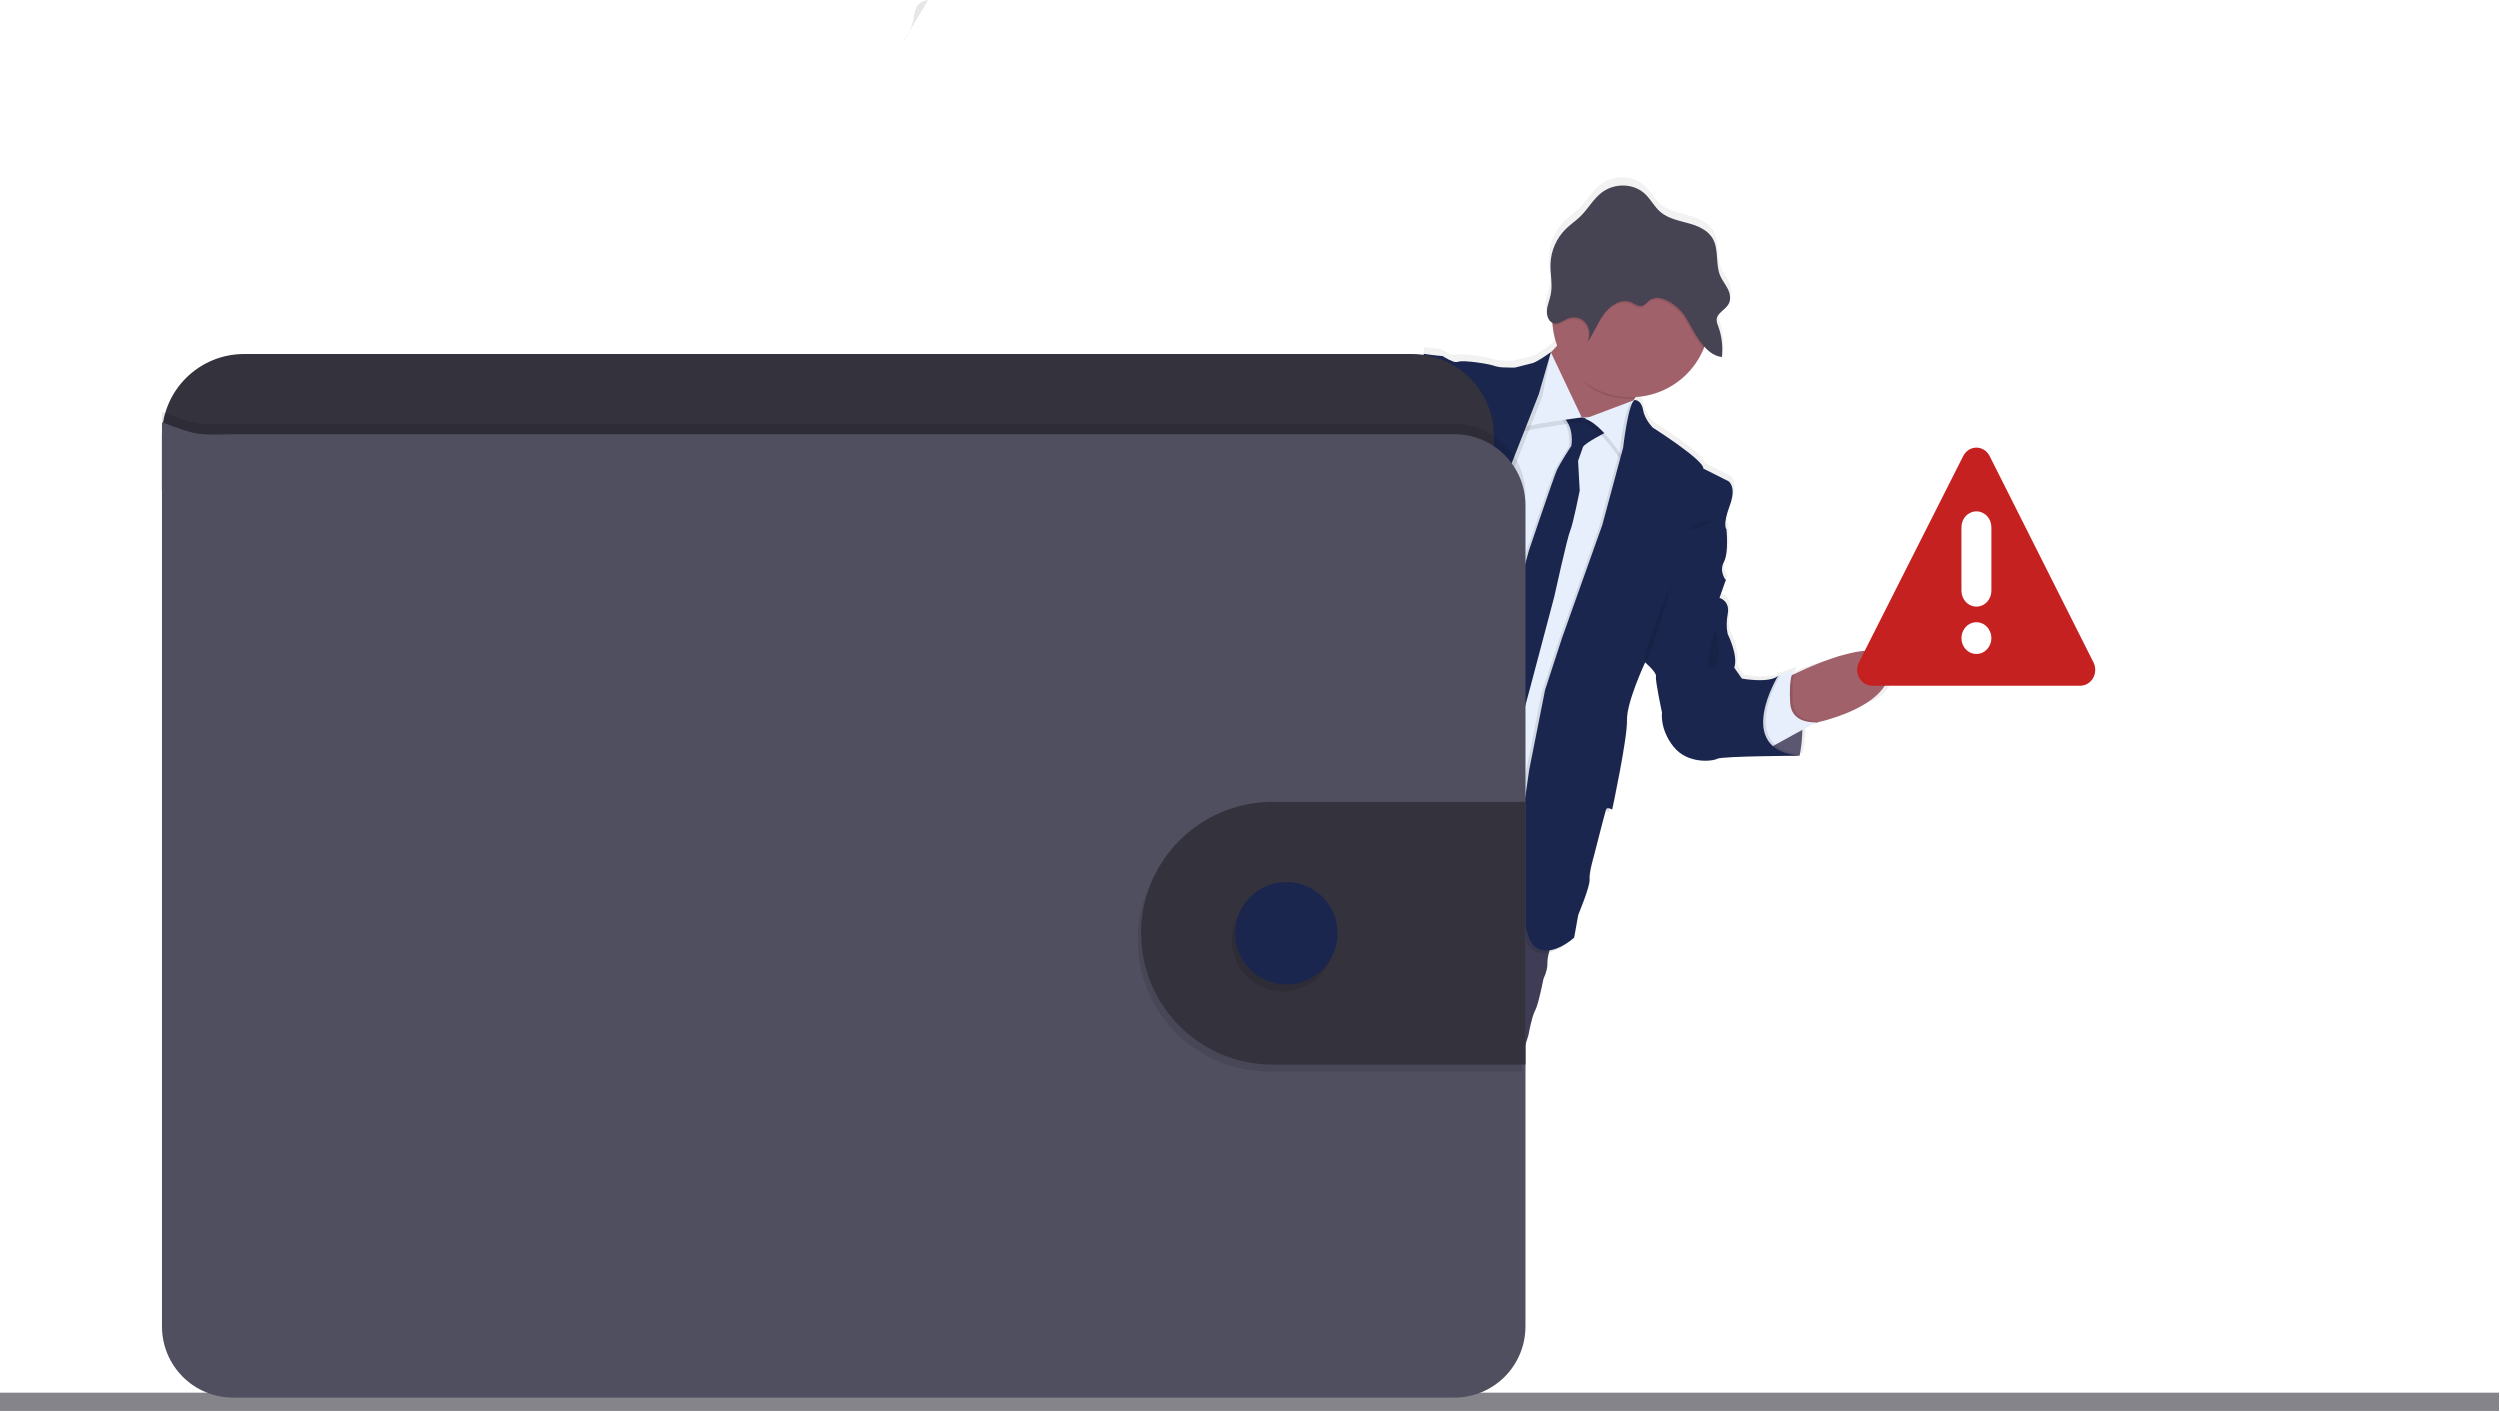 <svg width="1050" height="593" viewBox="0 0 1050 593" fill="none" xmlns="http://www.w3.org/2000/svg">
<path d="M794.248 274.661C793.269 272.444 791.605 274.547 791.346 274.776C790.158 274.445 788.937 274.249 787.706 274.19C781.754 273.809 773.767 275.506 767.547 277.181C767.523 277.183 767.5 277.193 767.483 277.209C761.999 278.683 757.923 280.161 757.923 280.161L754.914 281.538L753.785 282.037C753.922 281.273 754.309 280.577 754.887 280.059C755.683 279.584 751.138 281.203 748.985 281.983L748.898 282.022L747.9 282.387C743.785 285.496 732.572 283.395 732.572 283.395L729.345 278.8C731.12 273.619 726.566 264.644 726.566 264.644C726.566 264.644 725.49 261.435 726.507 255.914C727.524 250.393 722.961 249.2 722.961 249.2L725.603 241.66C724.982 240.836 724.53 239.896 724.274 238.896C724.018 237.896 723.963 236.855 724.111 235.834C724.216 235.247 724.419 234.682 724.712 234.163L724.694 234.123L724.742 234.016C726.902 230.071 725.818 220.16 725.818 220.16C725.818 220.16 724.498 218.892 726.216 213.109L726.195 213.061C726.426 212.294 726.719 211.453 727.067 210.501C727.043 210.445 727.117 210.356 727.14 210.279C730.335 201.992 726.674 199.811 726.674 199.811L715.964 194.42C716.394 190.944 694.471 177.051 694.471 177.051C694.471 177.051 690.993 173.735 690.23 169.429C690.092 168.395 689.692 167.415 689.066 166.581C688.709 166.112 688.238 165.741 687.698 165.505C687.368 165.364 687.013 165.292 686.654 165.291L686.16 165.462L686.542 164.8C686.705 164.547 686.854 164.282 687.014 164.021C687.591 163.994 688.157 163.944 688.725 163.873C694.267 163.297 699.574 161.337 704.16 158.172C708.746 155.007 712.462 150.74 714.967 145.763C715.099 145.524 715.216 145.273 715.325 145.026C715.434 144.778 715.636 144.376 715.78 144.036C715.846 143.884 715.915 143.739 715.965 143.594C716.015 143.449 716.177 143.063 716.275 142.792C716.408 142.942 716.537 143.085 716.678 143.231C717.238 143.825 717.841 144.378 718.482 144.884C718.538 144.932 718.599 144.975 718.662 145.014C718.67 145.039 718.681 145.062 718.694 145.085C718.802 145.18 718.923 145.259 719.036 145.342C719.823 145.9 720.68 146.351 721.585 146.685C721.808 146.77 722.036 146.84 722.267 146.896C722.608 146.999 722.957 147.07 723.311 147.109C723.369 147.127 723.428 147.139 723.488 147.145C723.552 147.161 723.616 147.17 723.681 147.174V147.174C723.726 146.717 723.76 146.256 723.786 145.798C724.019 141.761 723.407 137.72 721.99 133.933C721.801 133.479 721.64 133.014 721.508 132.541C721.401 132.182 721.354 131.808 721.37 131.434C721.397 130.7 721.652 129.993 722.1 129.411C722.839 128.505 723.671 127.679 724.582 126.947L724.79 126.751L725.046 126.514L725.532 126.024L725.607 125.934C725.75 125.785 725.87 125.628 726.002 125.474C726.036 125.416 726.075 125.361 726.119 125.309C726.262 125.119 726.389 124.917 726.497 124.705L726.549 124.606C726.651 124.421 726.737 124.227 726.806 124.027C726.841 123.935 726.846 123.838 726.881 123.747C726.927 123.612 726.961 123.473 726.983 123.332L727.051 122.969C727.053 122.863 727.063 122.757 727.081 122.652C727.145 121.151 726.814 119.66 726.121 118.328C725.139 116.407 723.716 114.756 722.866 112.767C720.848 108.008 722.263 101.989 719.886 97.427C717.818 93.478 713.426 91.64 709.219 90.479C705.012 89.318 700.537 88.475 697.247 85.608C694.786 83.456 693.218 80.379 690.86 78.116C685.917 73.377 677.482 73.201 671.928 77.716C668.606 80.428 666.422 84.385 663.358 87.4C661.33 89.388 658.962 90.929 656.95 92.929C654.576 95.3 652.788 98.19 651.725 101.372C651.535 101.931 651.369 102.479 651.232 103.072L651.108 103.63C651.018 104.049 650.928 104.469 650.869 104.894C650.837 105.079 650.809 105.253 650.789 105.442C650.702 106.03 650.647 106.622 650.623 107.216C650.592 107.77 650.597 108.319 650.606 108.875C650.681 112.033 651.255 115.179 651.051 118.308C651.013 119.017 650.925 119.722 650.787 120.419C650.597 121.386 650.307 122.341 650.028 123.3C649.953 123.56 649.879 123.821 649.797 124.066C649.773 124.188 649.74 124.307 649.698 124.423C649.654 124.623 649.59 124.823 649.537 125.026C649.485 125.23 649.475 125.272 649.45 125.388C649.425 125.503 649.356 125.819 649.326 126.031C649.297 126.244 649.274 126.235 649.257 126.347C649.207 126.663 649.176 126.981 649.145 127.298L649.17 127.354C649.103 128.406 649.276 129.46 649.676 130.435C649.878 130.916 650.157 131.36 650.504 131.75C650.594 131.849 650.689 131.944 650.79 132.032C651.023 132.235 651.285 132.4 651.568 132.524C651.589 132.828 651.597 133.147 651.625 133.448C651.685 134.143 651.769 134.847 651.864 135.536C651.939 136.007 652.017 136.419 652.114 136.898C652.455 138.671 652.942 140.412 653.57 142.105V142.105L653.177 142.591C652.479 143.431 651.73 144.228 650.936 144.978V144.978L650.841 145.02C650.124 145.546 645.147 149.112 643.077 149.628L635.69 151.458C635.69 151.458 633.809 151.501 631.701 151.435C630.134 151.442 628.574 151.226 627.068 150.795C625.132 149.96 613.49 148.134 611.587 148.984C610.755 149.206 609.871 149.126 609.093 148.756C608.205 148.306 607.348 147.801 606.524 147.242C606.524 147.242 606.299 147.227 605.936 147.179C605.357 146.836 604.97 146.561 604.97 146.561C604.97 146.561 601.624 146.273 598.131 145.784L598.016 148.684C598.005 148.831 598.006 148.983 597.999 149.138C597.015 176.828 596.426 208.208 596.32 242.053C596.336 242.078 596.348 242.104 596.355 242.133C596.311 251.016 596.308 260.073 596.348 269.305L596.367 271.861L596.377 275.237L596.443 284.135L596.463 287.232C596.516 293.153 596.578 299.14 596.65 305.192C596.694 308.902 596.745 312.643 596.804 316.416C596.817 316.723 596.817 317.046 596.821 317.358C596.818 317.521 596.825 317.688 596.825 317.859C596.842 318.393 596.844 318.934 596.857 319.479C596.857 319.868 596.869 320.281 596.87 320.669C596.939 324.437 597.017 328.202 597.082 331.896L596.615 332.472L597.099 332.686C597.103 332.997 597.105 333.301 597.124 333.624C597.428 349.141 597.8 364.313 598.243 379.141L598.296 380.808L598.299 381.138C598.422 385.054 598.554 388.936 598.698 392.786C598.824 396.224 598.947 399.633 599.066 403.012C600.825 450.212 603.322 492.422 606.289 526.324C605.956 526.86 605.613 527.458 605.282 528.108C605.627 527.49 605.948 526.864 606.286 526.382C606.564 525.935 606.869 525.505 607.199 525.096C607.915 524.185 608.496 523.177 608.925 522.101C609.126 521.633 609.315 521.159 609.49 520.674C610.431 517.762 611.133 514.778 611.587 511.751C611.703 511.357 611.851 510.974 612.031 510.606L612.284 510.038L612.322 509.954C612.465 509.654 612.613 509.323 612.789 508.969L612.82 508.909L613.082 508.384L613.112 508.324L613.392 507.754C614.259 506.041 615.34 503.996 616.374 502.058L616.753 501.368L618.023 499.022L618.657 497.877L620.061 495.358C620.065 495.316 620.073 495.275 620.082 495.234C620.164 494.904 620.359 494.162 620.637 493.137C620.641 493.114 620.651 493.093 620.667 493.077C620.695 492.946 620.73 492.816 620.771 492.689C621.178 491.331 621.73 489.615 622.429 487.844C622.517 487.634 622.598 487.409 622.701 487.192L622.961 486.555L623.409 485.569C623.85 484.602 624.348 483.662 624.9 482.754C625.595 481.567 626.22 480.34 626.771 479.079L626.892 478.816C626.967 478.622 627.055 478.412 627.154 478.206C627.226 478.059 627.289 477.907 627.343 477.753L627.544 477.284L627.873 476.502L628.08 476.003L628.571 474.836L629.102 473.481L629.182 473.275C629.449 472.568 629.72 471.85 630.003 471.136L630.323 470.292C630.453 469.94 630.579 469.58 630.712 469.237C630.938 468.652 631.156 468.091 631.376 467.472L631.85 466.16C631.999 465.724 632.159 465.311 632.303 464.906C632.54 464.26 632.763 463.649 632.966 463.055L633.012 462.921L633.55 461.411C633.55 461.411 633.55 461.411 633.573 461.334C633.711 460.979 633.824 460.654 633.928 460.332L634.032 460.03C634.147 459.751 634.234 459.476 634.314 459.25C634.633 458.359 634.81 457.835 634.81 457.835L638.362 446.531L641.888 434.802L642.052 434.293C642.052 434.293 642.675 430.675 643.553 427.524L643.67 427.101C643.959 426.002 644.355 424.933 644.853 423.91C645.255 423.091 645.58 422.235 645.822 421.355C645.862 421.337 645.855 421.236 645.882 421.167C646.917 417.708 647.967 412.582 648.291 410.91L648.403 410.367C648.87 409.426 649.25 408.444 649.538 407.434C649.902 406.24 650.07 404.995 650.036 403.747C650.036 402.613 650.175 401.484 650.449 400.384C650.447 400.369 650.441 400.355 650.432 400.344L650.482 400.113L650.675 399.325C651.284 399.185 651.882 399.003 652.466 398.78C655.121 397.726 657.584 396.24 659.754 394.382C659.818 394.331 659.879 394.276 659.937 394.216V394.216C660.521 393.777 660.951 393.417 661.178 393.221L661.377 393.048L663.116 383.638L663.161 383.418C663.161 383.418 664.676 379.796 666.001 376.048C666.145 375.642 666.281 375.24 666.42 374.846C667.35 372.137 668.088 369.551 667.956 368.413C667.644 365.559 669.775 358.54 669.775 358.54C669.775 358.54 673.043 345.624 674.373 340.706C674.426 340.502 674.478 340.299 674.529 340.134L674.712 339.474C674.83 339.496 674.945 339.528 675.058 339.568C675.375 339.689 675.681 339.84 675.97 340.02C676 340.046 676.033 340.069 676.067 340.09L676.159 339.632C676.228 339.336 676.307 338.892 676.431 338.334C676.77 338.454 677.092 338.614 677.392 338.812L677.509 338.883C677.509 338.883 683.983 308.616 683.715 301.004C683.717 299.391 683.902 297.783 684.266 296.212C685.584 290.017 688.911 282.07 690.511 278.429L690.993 277.371C691.238 276.807 691.393 276.491 691.393 276.491L691.953 276.985C691.974 277.032 691.995 277.08 692.075 277.111C693.443 278.358 696.342 281.18 696.021 282.452C695.623 284.109 698.618 297.743 698.618 297.743C698.618 297.743 697.591 304.768 703.564 312.224C709.536 319.68 720.198 318.492 722.211 317.394C723.501 316.681 737.403 316.379 747.305 316.286L749.744 316.262L752.2 316.232L756.039 316.216L756.257 316.215C756.575 316.226 756.898 316.226 757.206 316.213L757.275 315.917L757.301 315.763L758.261 315.785L757.266 315.683C757.388 315.079 757.584 313.995 757.781 312.55C757.781 312.456 757.791 312.363 757.81 312.271L757.867 311.8L757.96 310.999C757.961 310.894 757.977 310.801 757.985 310.712L758.065 309.861C758.074 309.817 758.08 309.773 758.083 309.729C758.186 308.544 758.263 307.237 758.267 305.849C758.28 305.663 758.286 305.461 758.287 305.27L760.26 304.19L761.621 303.446L762.388 303.031L763.375 302.471L763.902 302.353L784.104 295.117L785.583 294.596C787.52 293.936 789.298 292.879 790.802 291.492C792.307 290.105 793.505 288.42 794.321 286.543C795.137 284.667 795.552 282.641 795.539 280.594C795.527 278.548 795.087 276.527 794.248 274.661V274.661Z" fill="url(#paint0_linear)"/>
<path d="M755.835 317.389C755.835 317.389 761.808 290.629 746.694 283.955L725.788 301.958L730.974 310.255C730.974 310.255 746.778 317.716 755.835 317.389Z" fill="#65617D"/>
<path opacity="0.1" d="M725.788 301.958L730.974 310.255C730.974 310.255 742.12 315.491 751.047 316.998C752.635 317.281 754.247 317.408 755.859 317.378C755.859 317.378 755.901 317.236 755.954 316.947C755.96 316.914 755.964 316.88 755.966 316.847C756.613 313.441 756.968 309.987 757.026 306.521C757.037 305.215 757.006 303.833 756.928 302.452C756.519 297.229 755.243 291.677 751.86 287.759C750.62 286.302 749.099 285.111 747.387 284.256C747.243 284.187 747.095 284.11 746.934 284.048C746.865 284.008 746.792 283.973 746.717 283.944L746.255 284.339L739.183 290.426L725.788 301.958Z" fill="black"/>
<path d="M597.624 284.572L596.395 287.271L596.375 284.174L597.624 284.572Z" fill="#65617D"/>
<path opacity="0.1" d="M597.624 284.572L596.395 287.271L596.375 284.174L597.624 284.572Z" fill="black"/>
<path d="M750.154 284.695C750.154 284.695 744.71 300.785 754.287 305.224C754.287 305.224 757.747 304.758 762.637 303.595C773.895 300.899 792.689 294.495 793.876 281.492C795.564 262.873 756.577 281.715 756.577 281.715L753.606 283.094L750.154 284.695Z" fill="#A1616A"/>
<path opacity="0.1" d="M750.155 284.696C750.155 284.696 744.71 300.786 754.288 305.224C754.288 305.224 757.748 304.759 762.637 303.596L763.919 302.887C761.905 303.037 759.883 302.744 757.994 302.029C755.541 301.033 753.194 298.946 752.955 294.664C752.798 292.226 752.792 289.78 752.938 287.34C753.009 285.905 753.233 284.482 753.607 283.094L750.155 284.696Z" fill="black"/>
<path d="M742.194 314.669L745.588 312.808L757.002 306.53L762.821 303.323C760.81 303.473 758.79 303.179 756.904 302.462C754.447 301.458 752.096 299.382 751.857 295.1C751.703 292.659 751.696 290.211 751.836 287.769C752.132 283.839 752.91 282.052 753.591 281.637C754.272 281.223 749.888 282.779 747.787 283.547L747.707 283.582C747.106 283.79 746.718 283.943 746.718 283.943L746.232 284.348L739.329 290.133L739.156 290.428C737.839 292.691 730.193 306.98 742.194 314.669Z" fill="#E7EFFD"/>
<path d="M652.674 359.467L652.794 392.794C652.794 392.794 651.656 395.956 650.784 399.142C650.775 399.201 650.759 399.259 650.737 399.315L650.54 400.115C650.513 400.188 650.492 400.264 650.478 400.341C650.488 400.353 650.494 400.366 650.496 400.381C650.111 401.725 649.907 403.115 649.891 404.513C649.919 405.497 649.813 406.479 649.577 407.435C649.283 408.633 648.865 409.798 648.33 410.91C648.31 410.964 648.286 411.017 648.257 411.066C648.257 411.066 647.09 417.023 645.92 421.168C645.894 421.236 645.887 421.306 645.861 421.355C645.575 422.438 645.192 423.494 644.719 424.51C644.302 425.34 643.964 426.208 643.709 427.102L643.592 427.524C642.651 430.789 641.927 434.803 641.927 434.803L638.31 446.306L634.601 457.964L634.245 459.071L633.963 459.85L633.859 460.153L633.504 461.155C633.504 461.155 633.465 461.172 633.481 461.231L632.943 462.742L632.897 462.876C632.679 463.457 632.475 464.069 632.234 464.727C632.09 465.132 631.93 465.544 631.781 465.981L631.306 467.292C631.088 467.873 630.863 468.438 630.643 469.057C630.51 469.401 630.384 469.76 630.254 470.112L629.934 470.956C629.651 471.67 629.38 472.388 629.113 473.095L629.033 473.301L628.502 474.657L628.011 475.823L627.804 476.323L627.475 477.105L627.274 477.573C627.22 477.728 627.157 477.88 627.085 478.027C627.001 478.245 626.91 478.447 626.823 478.637L626.701 478.899C626.15 480.222 625.512 481.506 624.791 482.744C624.084 483.927 623.457 485.156 622.913 486.423V486.423L622.653 487.06C622.549 487.277 622.469 487.503 622.381 487.712C621.69 489.48 621.138 491.196 620.723 492.557C620.682 492.684 620.647 492.814 620.619 492.945C620.603 492.962 620.592 492.983 620.589 493.006C620.303 494.015 620.116 494.772 620.034 495.103L619.987 495.275L618.583 497.795L617.949 498.939L616.679 501.286L616.3 501.976C615.258 503.917 614.185 505.958 613.318 507.671L613.038 508.241L613.008 508.302L612.746 508.826L612.716 508.887C612.539 509.24 612.391 509.572 612.249 509.872L612.21 509.956L611.957 510.523C611.803 510.854 611.678 511.198 611.585 511.552C611.123 514.611 610.403 517.627 609.433 520.565C609.258 521.051 609.069 521.524 608.867 521.993C608.458 522.993 607.915 523.932 607.253 524.786C606.886 525.227 606.549 525.694 606.245 526.181C603.278 492.279 600.781 450.068 599.023 402.869C598.896 399.487 598.773 396.078 598.654 392.642C598.526 388.786 598.394 384.904 598.256 380.995L598.252 380.665L598.199 378.997C597.737 364.197 597.364 349.025 597.08 333.481C597.068 333.173 597.067 332.87 597.055 332.543L596.571 332.329L597.038 331.752C596.953 327.992 596.904 324.291 596.826 320.526C596.825 320.137 596.814 319.725 596.813 319.336C596.8 318.791 596.798 318.25 596.781 317.716C596.781 317.545 596.774 317.378 596.778 317.214C596.77 316.895 596.769 316.572 596.76 316.272C596.707 312.497 596.655 308.756 596.606 305.049L617.522 314.515L618.394 314.899L632.924 321.347L633.804 321.727L638.329 323.735L640.774 324.82L641.951 325.335L656.504 331.792L656.694 331.879L657.376 332.176L652.674 359.467Z" fill="#3F3D56"/>
<path d="M645.038 152.778L655.199 181.061C655.199 181.061 683.585 181.814 682.471 177.424C682.047 175.712 683.948 171.739 686.451 167.518C690.389 160.849 695.812 153.543 695.812 153.543C695.812 153.543 656.483 128.386 656.964 137.062C657.14 140.233 655.603 143.181 653.576 145.644C651.131 148.464 648.248 150.873 645.038 152.778V152.778Z" fill="#A1616A"/>
<path opacity="0.1" d="M656.964 137.063C657.14 140.233 657.648 140.759 655.629 143.218C658.593 151.538 662.825 161.073 671.579 164.85C676.261 166.885 681.354 167.799 686.452 167.518C690.39 160.849 695.813 153.543 695.813 153.543C695.813 153.543 656.483 128.387 656.964 137.063Z" fill="black"/>
<path d="M654.678 120.646C652.956 124.631 652.035 128.915 651.968 133.256C651.901 137.596 652.69 141.907 654.289 145.942C655.888 149.978 658.267 153.659 661.289 156.775C664.31 159.891 667.916 162.382 671.901 164.104C675.885 165.827 680.17 166.748 684.51 166.815C688.85 166.881 693.161 166.093 697.196 164.493C701.232 162.894 704.913 160.516 708.029 157.494C711.145 154.472 713.636 150.866 715.358 146.882L715.535 146.443C718.953 138.374 719.025 129.279 715.736 121.156C712.447 113.034 706.067 106.551 697.998 103.134C689.93 99.716 680.834 99.644 672.712 102.932C664.59 106.221 658.107 112.602 654.689 120.67L654.678 120.646Z" fill="#A1616A"/>
<path opacity="0.1" d="M650.982 351.384C650.56 353.137 648.773 353.585 644.563 351.276C642.65 350.304 640.668 349.475 638.633 348.797C638.251 348.662 637.849 348.526 637.448 348.371C633.28 346.955 628.046 345.383 622.326 343.505L621.962 343.39C619.415 342.55 616.748 341.649 614.06 340.681L612.454 340.099C608.758 338.74 604.987 337.235 601.276 335.541L601.116 335.479C599.753 334.866 598.39 334.233 597.05 333.629C597.038 333.321 597.037 333.018 597.025 332.69L596.541 332.477L597.008 331.9C596.923 328.139 596.873 324.438 596.796 320.674C596.795 320.285 596.784 319.872 596.783 319.483C596.77 318.938 596.768 318.397 596.751 317.864C596.751 317.693 596.744 317.525 596.748 317.362L598.19 318.111C600.535 319.335 602.915 320.553 605.305 321.748L605.513 321.855C606.862 322.522 608.203 323.193 609.556 323.868C609.595 323.85 609.666 323.923 609.72 323.938C611.213 324.674 612.719 325.376 614.213 326.026L615.078 326.394C616.675 327.085 618.24 327.704 619.791 328.291C623.436 329.662 626.951 330.825 630.105 331.71C630.412 331.803 630.707 331.891 631.018 331.972C633.812 332.77 636.348 333.415 638.497 333.852L639.482 334.082L640.695 334.334C643.521 334.928 645.204 335.191 645.204 335.191C645.204 335.191 645.804 336.226 646.609 337.789C647.075 338.694 647.619 339.774 648.148 340.908C649.823 344.612 651.53 349.1 650.982 351.384Z" fill="black"/>
<path d="M650.982 351.383C650.228 352.447 648.392 352.442 644.902 350.518C642.913 349.507 640.848 348.651 638.728 347.956L638.617 347.92L637.546 347.538C633.527 346.18 628.559 344.672 623.145 342.886C623.023 342.855 622.904 342.816 622.789 342.768C619.809 341.805 616.687 340.715 613.529 339.585C613.001 339.4 612.466 339.2 611.919 338.995C608.511 337.728 605.046 336.334 601.631 334.795L601.475 334.721L597.059 332.722L596.575 332.508L597.042 331.932C596.957 328.171 596.907 324.47 596.83 320.706C596.829 320.317 596.817 319.904 596.816 319.515C596.803 318.97 596.802 318.429 596.785 317.896C596.785 317.725 596.777 317.557 596.781 317.394C596.773 317.075 596.773 316.752 596.764 316.452C599.318 317.783 601.941 319.141 604.569 320.467C604.595 320.474 604.619 320.486 604.641 320.502L605.871 321.136C607.272 321.837 608.667 322.522 610.065 323.214C611.292 323.841 612.567 324.407 613.809 324.96C614.026 325.064 614.247 325.156 614.468 325.248C614.689 325.34 615.047 325.505 615.329 325.627C620.218 327.694 625.227 329.463 630.329 330.927C630.628 331.023 630.931 331.107 631.235 331.192C633.928 331.958 636.376 332.576 638.45 333.056C638.835 333.132 639.208 333.224 639.566 333.303L640.779 333.556C643.729 334.151 645.501 334.442 645.501 334.442C645.501 334.442 646.499 336.185 647.68 338.578C648.165 339.57 648.677 340.664 649.168 341.795C650.815 345.588 652.141 349.75 650.982 351.383Z" fill="#5F5D7E"/>
<path opacity="0.1" d="M695.04 197.359L656.496 331.777L653.17 343.398L652.681 345.106C651.576 343.934 650.403 342.828 649.167 341.796C648.838 341.524 648.49 341.231 648.115 340.941C645.809 339.029 643.18 337.547 640.351 336.565C639.944 336.441 639.537 336.336 639.14 336.255L638.492 336.143C637.877 336.054 637.254 336.026 636.633 336.062C634.449 336.032 632.288 335.611 630.252 334.817V334.817L629.357 334.51C624.338 332.528 619.481 330.16 614.83 327.424C614.539 327.259 614.259 327.098 613.998 326.937C612.495 326.073 611.581 325.508 611.581 325.508C611.581 325.508 610.654 325.044 609.188 324.391C607.986 323.82 606.442 323.097 604.811 322.393C602.234 321.183 599.547 320.22 596.788 319.518C596.775 318.973 596.774 318.433 596.756 317.899C596.757 317.728 596.749 317.56 596.753 317.397C596.745 317.078 596.745 316.755 596.736 316.455C596.682 312.68 596.631 308.939 596.582 305.232C596.512 299.185 596.45 293.198 596.395 287.271L596.375 284.174L596.309 275.277L596.298 271.901L596.28 269.345C596.252 260.126 596.254 251.069 596.287 242.172L627.783 173.175L632.715 167.444L637.473 161.942L642.327 161.279L643.048 161.169L647.761 160.53L647.816 160.506L648.955 160.354L651.292 160.033L658.387 173.318L658.44 173.437L658.608 173.819L661.7 175.7L663.631 176.889L664.227 176.863L666.749 176.746L667.509 176.704L667.79 176.694L669.996 176.593L676.259 176.304L679.294 179.711L681.219 181.919L682.263 183.1L683.126 183.915L695.04 197.359Z" fill="black"/>
<path d="M695.696 195.834L656.687 331.863L653.317 343.58L653.154 343.405C651.467 341.642 649.63 340.03 647.663 338.585C647.31 338.324 646.929 338.064 646.553 337.813C644.726 336.536 642.708 335.559 640.573 334.919C640.166 334.814 639.765 334.725 639.368 334.663C639.069 334.608 638.767 334.571 638.463 334.55C638.074 334.523 637.683 334.521 637.293 334.545C635.026 334.51 632.784 334.062 630.678 333.223L629.771 332.911C626.351 331.588 623.016 330.055 619.785 328.321C618.059 327.403 616.51 326.539 615.253 325.822L614.42 325.335C614.193 325.208 613.985 325.081 613.789 324.959C612.79 324.375 612.201 324.008 612.201 324.008C612.201 324.008 608.532 322.154 604.605 320.508C604.583 320.492 604.559 320.48 604.532 320.474C602.476 319.554 600.356 318.78 598.191 318.157C597.719 318.036 597.237 317.954 596.752 317.91C596.752 317.739 596.745 317.571 596.749 317.408C596.741 317.089 596.74 316.766 596.731 316.466C596.678 312.691 596.626 308.95 596.577 305.243C596.508 299.196 596.445 293.209 596.39 287.282L596.371 284.185L596.304 275.288L596.294 271.912L596.276 269.356C596.248 260.137 596.25 251.08 596.282 242.183C596.275 242.155 596.263 242.128 596.247 242.104L628.405 171.637L632.629 166.732L638.091 160.396L642.757 159.759L643.482 159.657L647.29 159.142L648.183 159.014L649.24 158.87L651.929 158.508L659.285 172.275L660.176 172.831L660.32 172.919L660.505 173.037L663.203 174.694L664.298 175.368L667.408 175.229L671.279 175.047L676.938 174.788L680.876 179.23L681.577 180.022L682.596 181.167L683.091 181.727L683.405 182.073L695.696 195.834Z" fill="#E7EFFD"/>
<path opacity="0.1" d="M674.555 181.407C674.555 181.407 664.336 186.52 663.745 188.234C663.154 189.949 661.709 194.006 661.709 194.006L662.341 206.528C662.341 206.528 659.582 220.615 658.428 223.29C657.274 225.965 651.714 251.08 651.714 251.08L641.649 289.079L628.199 338.763L616.198 347.646L611.012 337.241L636.182 249.197L640.99 231.774C640.99 231.774 651.338 201.162 652.705 198.108C654.071 195.054 658.901 187.63 658.901 187.63C658.901 187.63 660.558 179.301 654.431 174.506C648.305 169.711 655.104 174.351 655.104 174.351L660.432 172.87L663.266 175.759C663.266 175.759 674.055 176.965 674.555 181.407Z" fill="black"/>
<path d="M675.644 180.971C675.644 180.971 665.425 186.085 664.834 187.799C664.243 189.513 662.798 193.571 662.798 193.571L663.478 206.071C663.478 206.071 660.679 220.176 659.494 222.846C658.309 225.516 652.784 250.644 652.784 250.644L642.723 288.632L629.276 338.324L617.272 347.198L612.126 336.842L637.288 248.802L642.101 231.367C642.101 231.367 652.449 200.755 653.776 197.719C655.103 194.682 659.972 187.241 659.972 187.241C659.972 187.241 661.629 178.912 655.506 174.124C649.383 169.337 656.183 173.958 656.183 173.958L661.511 172.478L664.345 175.366C664.345 175.366 675.12 176.54 675.644 180.971Z" fill="#1B264F"/>
<path opacity="0.1" d="M685.893 169.522C685.893 169.522 686.579 170.729 684.635 175.937C682.691 181.145 681.29 194.157 681.29 194.157C681.29 194.157 672.004 179.267 664.937 177.414L685.893 169.522Z" fill="black"/>
<path d="M686.54 168C686.54 168 687.234 169.204 685.286 174.404C683.339 179.604 681.945 192.632 681.945 192.632C681.945 192.632 672.659 177.742 665.58 175.885L686.54 168Z" fill="#E7EFFD"/>
<path opacity="0.1" d="M651.458 149.809L664.431 177.191C664.431 177.191 642.33 180.043 638.934 181.601C635.539 183.158 645.141 154.642 645.141 154.642L651.458 149.809Z" fill="black"/>
<path d="M651.356 147.944L664.328 175.326C664.328 175.326 642.227 178.178 638.832 179.735C635.436 181.293 645.031 152.78 645.031 152.78L651.356 147.944Z" fill="#E7EFFD"/>
<path opacity="0.1" d="M685.159 169.171C685.159 169.171 687.943 169.023 688.704 173.302C689.464 177.581 692.86 180.839 692.86 180.839C692.86 180.839 714.456 194.553 714.024 198.002L724.578 203.319C724.578 203.319 728.182 205.478 725.096 213.669C722.011 221.86 723.742 223.498 723.742 223.498C723.742 223.498 724.79 233.329 722.658 237.272C720.526 241.215 723.463 244.875 723.463 244.875L689.636 279.413C689.636 279.413 681.656 296.234 681.933 303.718C682.211 311.202 675.725 341.248 675.725 341.248C675.725 341.248 673.645 339.745 673.111 341.329C672.577 342.914 668.044 360.766 668.044 360.766C668.044 360.766 665.951 367.722 666.228 370.562C666.505 373.403 661.466 385.448 661.466 385.448L659.764 394.985C659.764 394.985 650.239 403.733 643.499 399.009C636.758 394.286 635.831 359.606 635.831 359.606L640.784 324.693L647.48 290.994L654.593 269.266L671.548 221.67L680.307 189.159C680.307 189.159 682.404 170.587 685.159 169.171Z" fill="black"/>
<path d="M686.542 168C686.542 168 689.322 167.845 690.069 172.092C690.815 176.34 694.217 179.632 694.217 179.632C694.217 179.632 715.821 193.343 715.389 196.792L725.943 202.109C725.943 202.109 729.546 204.268 726.461 212.459C723.376 220.65 725.107 222.288 725.107 222.288C725.107 222.288 726.155 232.119 724.023 236.062C721.891 240.005 724.828 243.665 724.828 243.665L690.971 278.178C690.971 278.178 683.086 295.043 683.312 302.54C683.539 310.037 677.1 340.061 677.1 340.061C677.1 340.061 675.021 338.558 674.487 340.143C673.952 341.728 669.419 359.58 669.419 359.58C669.419 359.58 667.326 366.535 667.607 369.384C667.887 372.232 662.842 384.262 662.842 384.262L661.135 393.81C661.135 393.81 651.615 402.547 644.866 397.827C638.118 393.107 637.255 358.399 637.255 358.399L642.235 323.483L648.93 289.784L656.019 268.067L672.975 220.471L681.733 187.959C681.733 187.959 683.82 169.364 686.542 168Z" fill="#1B264F"/>
<path opacity="0.1" d="M725.788 301.956L730.974 310.254C730.974 310.254 742.12 315.49 751.047 316.996L755.954 316.946L756.906 316.953L755.919 316.867C751.112 316.284 747.79 314.827 745.58 312.812C736.645 304.776 745.253 288 747.355 284.269C747.56 283.894 747.692 283.655 747.755 283.561L747.794 283.544L747.675 283.596C747.438 283.767 747.187 283.918 746.926 284.051C746.707 284.162 746.481 284.261 746.251 284.349V284.349L739.329 290.133L739.156 290.428L725.788 301.956Z" fill="black"/>
<path d="M721.68 241.077L724.813 243.633L722.186 251.119C722.186 251.119 726.656 252.296 725.661 257.76C724.666 263.223 725.685 266.41 725.685 266.41C725.685 266.41 730.165 275.304 728.386 280.411L731.594 285.005C731.594 285.005 742.653 287.06 746.705 283.979C746.705 283.979 727.916 314.873 755.846 317.413C755.846 317.413 723.28 317.557 721.267 318.675C719.254 319.792 708.766 320.989 702.884 313.607C697.001 306.226 698.04 299.271 698.04 299.271C698.04 299.271 695.114 285.749 695.519 284.108C695.923 282.467 690.957 278.213 690.957 278.213L691.454 246.968L721.68 241.077Z" fill="#1B264F"/>
<path opacity="0.1" d="M651.351 147.956L651.372 148.004L650.946 150.177L649.261 158.851L648.965 160.33L648.555 162.497L647.827 166.351L643.003 178.625L642.198 180.671L634.508 200.213L617.557 243.391L601.213 265.807C601.213 265.807 598.777 268.782 596.296 271.873L596.278 269.317C596.25 260.098 596.253 251.041 596.285 242.144C596.278 242.116 596.266 242.089 596.25 242.065C596.38 208.209 596.968 176.829 597.928 149.15C598.15 149.15 598.372 149.17 598.591 149.209C601.811 149.77 605.488 150.14 606.893 150.288L607.478 150.343C608.301 150.902 609.159 151.408 610.046 151.858C611.448 152.559 613.061 153.137 613.999 152.723C615.89 151.887 627.361 153.647 629.291 154.513C630.124 154.797 630.994 154.963 631.873 155.005C634.479 155.25 637.785 155.166 637.785 155.166L644.804 153.385L645.079 153.32L645.159 153.285C647.016 152.74 650.088 149.397 651.011 148.325L651.278 148.027L651.351 147.956Z" fill="black"/>
<path d="M651.366 147.949L650.686 150.32L648.212 158.906L647.814 160.307L647.776 160.39L646.279 165.6L641.022 178.977L640.199 181.069L634.3 196.088L616.013 242.648L599.669 265.064L596.294 269.224C596.266 260.006 596.268 250.948 596.3 242.052C596.293 242.023 596.282 241.996 596.265 241.972C596.396 208.116 596.984 176.736 597.944 149.057C597.952 148.902 597.951 148.75 597.962 148.603C601.817 149.226 605.986 149.568 605.986 149.568C605.986 149.568 606.358 149.831 606.929 150.177C607.933 150.799 608.994 151.322 610.098 151.74C610.858 152.09 611.716 152.161 612.523 151.941C614.414 151.105 625.885 152.865 627.815 153.731C629.13 154.132 630.499 154.331 631.874 154.321C634.109 154.435 636.305 154.376 636.305 154.376L643.595 152.541C645.524 152.05 650.025 148.846 651.109 148.053C651.178 148.031 651.244 148.002 651.307 147.966C651.307 147.966 651.307 147.966 651.307 147.966L651.355 147.945L651.366 147.949Z" fill="#1B264F"/>
<path opacity="0.1" d="M599.39 381.673L598.217 381.166L598.213 380.835C598.585 381.141 598.979 381.421 599.39 381.673Z" fill="black"/>
<path opacity="0.1" d="M601.885 391.7L599.01 403.075C598.883 399.693 598.76 396.284 598.641 392.849L601.885 391.7Z" fill="black"/>
<path d="M610.046 323.214L609.555 323.887L609.189 324.39L601.613 334.841L601.457 334.768L597.041 332.768L596.557 332.555L597.024 331.978L604.829 322.433L605.329 321.823L605.873 321.164C607.261 321.833 608.648 322.521 610.046 323.214Z" fill="#3F3D56"/>
<path opacity="0.1" d="M719.723 218.618C719.723 218.618 713.013 218.734 710.201 221.762C707.388 224.79 719.723 218.618 719.723 218.618Z" fill="black"/>
<path opacity="0.1" d="M720.557 264.326C720.557 264.326 724.426 277.811 719.452 280.179C714.478 282.548 720.557 264.326 720.557 264.326Z" fill="black"/>
<path opacity="0.1" d="M614.562 303.84C614.124 302.742 607.779 269.146 602.697 269.681L614.562 303.84Z" fill="black"/>
<path opacity="0.1" d="M654.677 120.646C652.516 125.64 651.623 131.091 652.078 136.514L652.324 136.576C654.412 137.002 656.392 135.187 658.467 134.422C659.74 133.955 661.127 133.898 662.434 134.259C663.741 134.619 664.903 135.38 665.756 136.434C666.584 137.583 667.075 138.939 667.174 140.352C667.273 141.764 666.976 143.177 666.317 144.429C669.046 140.764 670.616 136.3 673.331 132.622C676.045 128.944 680.684 126.03 684.621 127.633C686.315 128.328 687.993 129.828 689.759 129.095C690.808 128.632 691.494 127.521 692.441 126.827C697.18 123.518 704.694 129.476 707.161 133.295C709.56 136.984 712.057 142.528 715.516 146.403C717.209 142.408 718.097 138.118 718.132 133.779C718.166 129.441 717.346 125.138 715.718 121.116C714.089 117.094 711.685 113.433 708.641 110.341C705.598 107.248 701.975 104.786 697.98 103.093C693.985 101.401 689.695 100.512 685.356 100.478C681.018 100.443 676.715 101.264 672.693 102.892C668.671 104.52 665.01 106.925 661.918 109.969C658.825 113.012 656.363 116.635 654.67 120.63L654.677 120.646Z" fill="black"/>
<path d="M692.776 126.082C691.826 126.768 691.161 127.907 690.094 128.35C688.354 129.119 686.65 127.583 684.956 126.888C681.02 125.265 676.378 128.171 673.674 131.873C670.969 135.575 669.393 140.023 666.655 143.692C667.319 142.44 667.618 141.028 667.519 139.614C667.42 138.201 666.926 136.844 666.095 135.697C665.241 134.643 664.08 133.882 662.773 133.521C661.465 133.161 660.078 133.218 658.805 133.685C656.731 134.45 654.766 136.258 652.667 135.827C650.568 135.397 649.516 132.757 649.696 130.436C649.877 128.115 650.884 125.903 651.332 123.607C652.184 119.26 651.001 114.883 651.226 110.472C651.504 105.138 653.738 100.094 657.501 96.304C659.477 94.329 661.85 92.777 663.845 90.803C666.881 87.809 669.037 83.875 672.322 81.189C677.818 76.69 686.141 76.849 691.004 81.538C693.329 83.768 694.86 86.824 697.279 88.946C700.527 91.784 704.948 92.613 709.079 93.751C713.209 94.888 717.527 96.665 719.567 100.616C721.903 105.13 720.495 111.099 722.48 115.806C723.347 117.768 724.712 119.416 725.667 121.321C726.623 123.225 727.117 125.656 726.059 127.624C724.697 130.173 721.098 131.44 720.977 134.304C721.013 135.162 721.217 136.004 721.578 136.783C723.137 140.987 723.699 145.495 723.219 149.952C715.479 149.136 711.342 138.419 707.541 132.568C705.029 128.73 697.523 122.769 692.776 126.082Z" fill="#464353"/>
<path opacity="0.1" d="M702.327 244.367C702.327 244.367 689.774 273.427 691.021 277.368C692.268 281.308 702.327 244.367 702.327 244.367Z" fill="black"/>
<g opacity="0.1">
<path opacity="0.1" d="M721.629 131.633C721.726 128.845 725.183 127.555 726.605 125.123C726.623 125.985 726.421 126.839 726.021 127.603C725.022 129.469 722.822 130.659 721.668 132.281C721.633 132.067 721.62 131.85 721.629 131.633V131.633Z" fill="#A1616A"/>
<path opacity="0.1" d="M667.472 140.815C670.118 137.196 671.688 132.817 674.363 129.223C677.039 125.629 681.717 122.631 685.646 124.238C687.339 124.933 689.026 126.429 690.784 125.7C691.84 125.233 692.516 124.118 693.466 123.432C698.213 120.119 705.719 126.08 708.193 129.897C711.907 135.615 715.934 145.954 723.33 147.196C723.332 148.145 723.279 149.014 723.181 149.931C715.441 149.115 711.304 138.398 707.503 132.547C705.029 128.731 697.491 122.783 692.776 126.082C691.825 126.768 691.161 127.907 690.093 128.35C688.353 129.119 686.649 127.583 684.956 126.888C681.019 125.266 676.377 128.172 673.673 131.874C670.969 135.575 669.392 140.023 666.655 143.693C667.114 142.797 667.392 141.819 667.472 140.815V140.815Z" fill="#A1616A"/>
<path opacity="0.1" d="M650.375 127.761C650.195 130.082 651.209 132.721 653.347 133.153C655.484 133.586 657.41 131.775 659.484 131.011C660.758 130.544 662.146 130.486 663.455 130.847C664.763 131.207 665.926 131.966 666.782 133.019C667.568 134.113 668.049 135.397 668.174 136.739C668.3 138.08 668.066 139.431 667.496 140.652C667.654 138.875 667.151 137.102 666.084 135.673C665.231 134.619 664.069 133.858 662.762 133.498C661.455 133.137 660.067 133.194 658.794 133.661C656.72 134.426 654.755 136.234 652.656 135.804C650.557 135.373 649.505 132.733 649.685 130.412C649.836 129.062 650.13 127.732 650.563 126.444C650.475 126.879 650.413 127.319 650.375 127.761V127.761Z" fill="#A1616A"/>
<path opacity="0.1" d="M651.881 107.808C651.68 112.209 652.903 116.568 651.987 120.943C651.817 121.825 651.562 122.688 651.307 123.551C652.147 119.22 650.966 114.851 651.167 110.469C651.262 108.495 651.633 106.544 652.272 104.673C652.06 105.706 651.929 106.754 651.881 107.808V107.808Z" fill="#A1616A"/>
</g>
<path d="M796.462 279.648C796.633 279.572 796.71 279.372 796.635 279.201C796.559 279.03 796.359 278.952 796.188 279.028C796.017 279.104 795.939 279.304 796.015 279.475C796.09 279.646 796.291 279.723 796.462 279.648Z" fill="#E6E8EC"/>
<path d="M1049.58 584.92H0V592.59H1049.58V584.92Z" fill="#85848B"/>
<path d="M420.15 341.23C426.78 342.08 433.66 342.62 440.01 340.56C441.01 340.25 442.11 339.56 442.01 338.56C441.938 338.196 441.784 337.854 441.56 337.56C439.166 333.97 437.155 330.139 435.56 326.13C435.497 325.921 435.367 325.738 435.19 325.61C434.983 325.535 434.757 325.535 434.55 325.61C431.62 326.38 429.09 328.27 426.18 329.08C424.696 329.487 423.147 329.602 421.62 329.42C420.3 329.27 418.5 328.18 417.3 328.32C417.98 332.69 419.64 336.77 420.15 341.23Z" fill="#6C63FF"/>
<path d="M545.54 330.16C549.91 327.16 554.44 324.01 557.02 319.38C557.204 319.104 557.311 318.783 557.33 318.45C557.286 318.124 557.158 317.814 556.96 317.551C554.502 313.644 551.338 310.229 547.63 307.48C545.695 308.847 543.947 310.461 542.43 312.28C541.33 313.44 538.29 315.281 538.26 317.051C538.26 318.051 539.42 319.211 539.96 320.051C540.69 321.131 541.38 322.23 542.04 323.35C542.42 323.9 545.89 329.94 545.54 330.16Z" fill="#6C63FF"/>
<path d="M446.14 354.62C446.218 355.651 445.935 356.676 445.34 357.52C444.873 357.99 444.295 358.334 443.66 358.52C434.39 361.84 423.66 357.7 414.41 360.97C412.51 361.64 410.71 362.61 408.8 363.25C406.523 363.935 404.174 364.351 401.8 364.49C398.53 364.8 395.24 365 391.96 365.09C389.468 365.267 386.963 365.048 384.54 364.44C383.328 364.13 382.195 363.568 381.215 362.791C380.234 362.014 379.429 361.039 378.85 359.93C378.347 358.936 378.247 357.787 378.57 356.72C378.715 356.355 378.921 356.017 379.18 355.72C379.807 355.017 380.543 354.42 381.36 353.95L384.77 351.75C386.369 350.62 388.106 349.699 389.94 349.01C391.29 348.57 392.72 348.38 394.09 348.01C398.88 346.61 402.54 342.81 405.94 339.16L410.58 334.21C411.014 333.666 411.564 333.225 412.19 332.92C412.833 332.706 413.517 332.641 414.19 332.73C418.697 333.052 423.049 334.511 426.84 336.97C427.809 337.697 428.855 338.314 429.96 338.81C432.68 339.87 436.17 339.07 438.68 337.73C439.87 337.09 439.61 336.73 440.11 335.59C440.61 334.45 441.83 333.72 442.89 334.76C443.21 335.12 443.436 335.553 443.55 336.02C444.55 339.32 444.17 342.87 444.17 346.33C444.141 346.871 444.208 347.413 444.37 347.93C444.625 348.452 444.93 348.947 445.28 349.41C445.351 349.533 445.415 349.66 445.47 349.79C446.082 351.322 446.312 352.98 446.14 354.62V354.62Z" fill="#514E7F"/>
<path d="M446.14 354.62C446.218 355.65 445.935 356.675 445.34 357.52C444.873 357.989 444.295 358.333 443.66 358.52C434.39 361.84 423.66 357.7 414.41 360.97C412.51 361.64 410.71 362.61 408.8 363.25C406.523 363.934 404.174 364.351 401.8 364.49C398.53 364.8 395.24 365 391.96 365.09C389.468 365.266 386.963 365.047 384.54 364.44C383.328 364.13 382.195 363.568 381.215 362.791C380.234 362.014 379.429 361.039 378.85 359.93C378.347 358.936 378.247 357.786 378.57 356.72C378.715 356.354 378.921 356.016 379.18 355.72C379.72 356.85 380.11 358.35 380.45 358.89C380.909 359.69 381.534 360.383 382.282 360.923C383.031 361.463 383.886 361.837 384.79 362.02C386.143 362.103 387.5 361.93 388.79 361.51C397.19 359.43 406.12 359.4 414.19 356.25C416.96 355.16 419.6 353.71 422.51 353.05C425.42 352.39 428.51 352.57 431.51 352.32C436.25 351.94 440.84 350.51 445.51 349.76C446.113 351.304 446.329 352.973 446.14 354.62V354.62Z" fill="#464353"/>
<path d="M566.77 329.55C566.33 333.07 564.1 336.1 561.65 338.67C559.2 341.24 556.43 343.55 554.48 346.51C552.08 350.18 551 354.73 547.88 357.83C546.682 358.957 545.337 359.916 543.88 360.68C542.248 361.643 540.523 362.437 538.73 363.05C534.07 364.54 529.05 364.2 524.18 363.84C522.599 363.825 521.034 363.523 519.56 362.95C518.889 362.609 518.247 362.214 517.64 361.77C516.419 361.018 515.392 359.991 514.64 358.77C514.271 358.106 514.167 357.327 514.35 356.59C514.628 355.778 515.106 355.049 515.74 354.47C516.836 353.33 518.012 352.271 519.26 351.3C520.972 350.195 522.515 348.848 523.84 347.3C524.653 346.077 525.252 344.724 525.61 343.3C526.318 340.805 526.751 338.239 526.9 335.65C526.894 333.929 527.072 332.213 527.43 330.53C528.17 327.89 530.13 325.53 529.91 322.8C529.821 322.409 529.856 322 530.01 321.63C530.243 321.341 530.567 321.139 530.93 321.06C532.458 320.451 534.07 320.076 535.71 319.95C536.533 319.893 537.358 320.02 538.126 320.321C538.893 320.622 539.585 321.089 540.15 321.69C540.83 322.51 541.28 323.69 542.28 324.01C542.775 324.145 543.295 324.166 543.8 324.07C546.26 323.82 548.86 323.51 550.8 321.92C551.697 321.116 552.417 320.134 552.916 319.038C553.415 317.942 553.682 316.754 553.7 315.55C553.7 314.64 553.29 313.69 554.7 313.55C555.76 313.41 556.6 314.55 557.14 315.25C559.09 317.86 561.09 320.59 561.82 323.77C562.104 323.66 562.405 323.602 562.71 323.6C563.334 323.594 563.949 323.74 564.505 324.024C565.06 324.307 565.539 324.721 565.9 325.23C566.696 326.52 567.005 328.052 566.77 329.55Z" fill="#514E7F"/>
<path d="M566.77 329.55C566.33 333.07 564.1 336.1 561.65 338.67C559.2 341.24 556.43 343.55 554.48 346.51C552.08 350.18 551 354.73 547.88 357.83C546.682 358.958 545.336 359.916 543.88 360.68C542.248 361.643 540.522 362.437 538.73 363.05C534.07 364.54 529.05 364.2 524.18 363.84C522.599 363.825 521.033 363.524 519.56 362.95C518.889 362.61 518.247 362.215 517.64 361.77C516.419 361.019 515.391 359.991 514.64 358.77C515.577 358.32 516.6 358.074 517.64 358.05C519.8 358.17 521.38 360.21 523.45 360.84C526.4 361.73 529.34 359.65 532.33 358.94C534.28 358.48 536.33 358.6 538.26 357.94C539.868 357.319 541.354 356.418 542.65 355.28C544.425 354.011 546.005 352.488 547.34 350.76C548.448 349.033 549.37 347.192 550.09 345.27C551.669 341.587 553.527 338.03 555.65 334.63C555.964 334.092 556.343 333.595 556.78 333.15C557.25 332.72 557.78 332.42 558.31 332.04C560.31 330.53 561.14 328.04 561.84 325.6C562.029 324.859 562.294 324.138 562.63 323.45C563.253 323.445 563.869 323.59 564.425 323.874C564.98 324.158 565.459 324.572 565.82 325.08C566.68 326.401 567.019 327.994 566.77 329.55V329.55Z" fill="#464353"/>
<path opacity="0.1" d="M389.79 0.08C388.799 0.102 387.83 0.382 386.98 0.892C386.129 1.403 385.426 2.126 384.94 2.99C384.278 4.563 383.866 6.23 383.72 7.93C382.863 11.7 381.209 15.242 378.87 18.32" fill="black"/>
<path d="M627.45 195.579V183.159C627.447 174.017 623.813 165.249 617.347 158.785C610.882 152.321 602.113 148.689 592.97 148.689H102.48C93.337 148.689 84.569 152.321 78.103 158.785C71.636 165.249 68.003 174.017 68 183.159V206.059L627.45 195.579Z" fill="#33323D"/>
<path opacity="0.1" d="M640.69 207.77V552.77C640.69 556.688 639.918 560.568 638.419 564.188C636.919 567.808 634.721 571.097 631.95 573.867C629.179 576.637 625.889 578.834 622.269 580.332C618.649 581.831 614.768 582.602 610.85 582.6H97.85C89.941 582.598 82.356 579.454 76.764 573.86C71.172 568.266 68.03 560.68 68.03 552.77V172.99C82.73 178.45 82.73 178.45 97.85 177.99H610.85C618.754 177.99 626.335 181.126 631.929 186.709C637.524 192.292 640.674 199.867 640.69 207.77V207.77Z" fill="black"/>
<path d="M640.69 212.16V557.16C640.688 565.072 637.543 572.66 631.947 578.254C626.351 583.848 618.763 586.99 610.85 586.99H97.85C89.941 586.987 82.356 583.843 76.764 578.25C71.172 572.656 68.03 565.07 68.03 557.16V177.37C82.73 182.82 82.73 182.82 97.85 182.37H610.85C618.756 182.37 626.338 185.507 631.933 191.092C637.527 196.678 640.677 204.255 640.69 212.16V212.16Z" fill="#504F60"/>
<path opacity="0.1" d="M639.23 339.71V450.04H532.23C517.728 449.845 503.886 443.947 493.7 433.623C483.514 423.298 477.803 409.378 477.803 394.875C477.803 380.372 483.514 366.452 493.7 356.127C503.886 345.803 517.728 339.905 532.23 339.71H639.23Z" fill="black"/>
<path d="M640.69 336.77V447.12H533.69C519.188 446.924 505.346 441.026 495.16 430.702C484.974 420.378 479.263 406.458 479.263 391.955C479.263 377.451 484.974 363.531 495.16 353.207C505.346 342.883 519.188 336.985 533.69 336.79L640.69 336.77Z" fill="#33323D"/>
<path opacity="0.1" d="M538.82 416.39C550.699 416.39 560.33 406.76 560.33 394.88C560.33 383 550.699 373.37 538.82 373.37C526.94 373.37 517.31 383 517.31 394.88C517.31 406.76 526.94 416.39 538.82 416.39Z" fill="black"/>
<path d="M540.28 413.47C552.159 413.47 561.789 403.84 561.789 391.96C561.789 380.081 552.159 370.45 540.28 370.45C528.4 370.45 518.77 380.081 518.77 391.96C518.77 403.84 528.4 413.47 540.28 413.47Z" fill="#1B264F"/>
<path d="M786.284 288H873.708C874.794 288.001 875.862 287.703 876.808 287.136C877.753 286.569 878.544 285.752 879.103 284.764C879.663 283.777 879.971 282.652 879.998 281.501C880.025 280.349 879.771 279.21 879.259 278.193L835.641 191.527C835.106 190.462 834.308 189.571 833.333 188.95C832.357 188.329 831.24 188 830.103 188H830.096C827.776 188 825.651 189.353 824.558 191.52L780.745 278.187C780.232 279.203 779.976 280.342 780.002 281.494C780.027 282.645 780.333 283.771 780.889 284.76C781.449 285.747 782.24 286.564 783.185 287.132C784.13 287.7 785.197 287.999 786.284 288V288ZM830.096 261.333C830.922 261.334 831.74 261.506 832.503 261.842C833.265 262.177 833.959 262.668 834.542 263.288C835.126 263.907 835.589 264.642 835.905 265.451C836.221 266.26 836.383 267.128 836.383 268.003C836.383 268.879 836.22 269.746 835.904 270.555C835.588 271.364 835.124 272.099 834.54 272.718C833.956 273.337 833.263 273.828 832.5 274.163C831.737 274.498 830.919 274.67 830.093 274.67C828.425 274.67 826.826 273.967 825.647 272.716C824.468 271.465 823.806 269.769 823.806 268C823.807 266.231 824.47 264.536 825.649 263.285C826.829 262.035 828.428 261.333 830.096 261.333V261.333ZM823.809 248.107V221.44C823.809 219.672 824.472 217.976 825.651 216.726C826.83 215.476 828.429 214.773 830.096 214.773C831.764 214.773 833.363 215.476 834.542 216.726C835.721 217.976 836.383 219.672 836.383 221.44V248.107C836.383 249.875 835.721 251.57 834.542 252.821C833.363 254.071 831.764 254.773 830.096 254.773C828.429 254.773 826.83 254.071 825.651 252.821C824.472 251.57 823.809 249.875 823.809 248.107Z" fill="#C62121"/>
<defs>
<linearGradient id="paint0_linear" x1="676.679" y1="532.638" x2="705.507" y2="75.846" gradientUnits="userSpaceOnUse">
<stop stop-color="#808080" stop-opacity="0.25"/>
<stop offset="0.54" stop-color="#808080" stop-opacity="0.12"/>
<stop offset="1" stop-color="#808080" stop-opacity="0.1"/>
</linearGradient>
</defs>
</svg>
